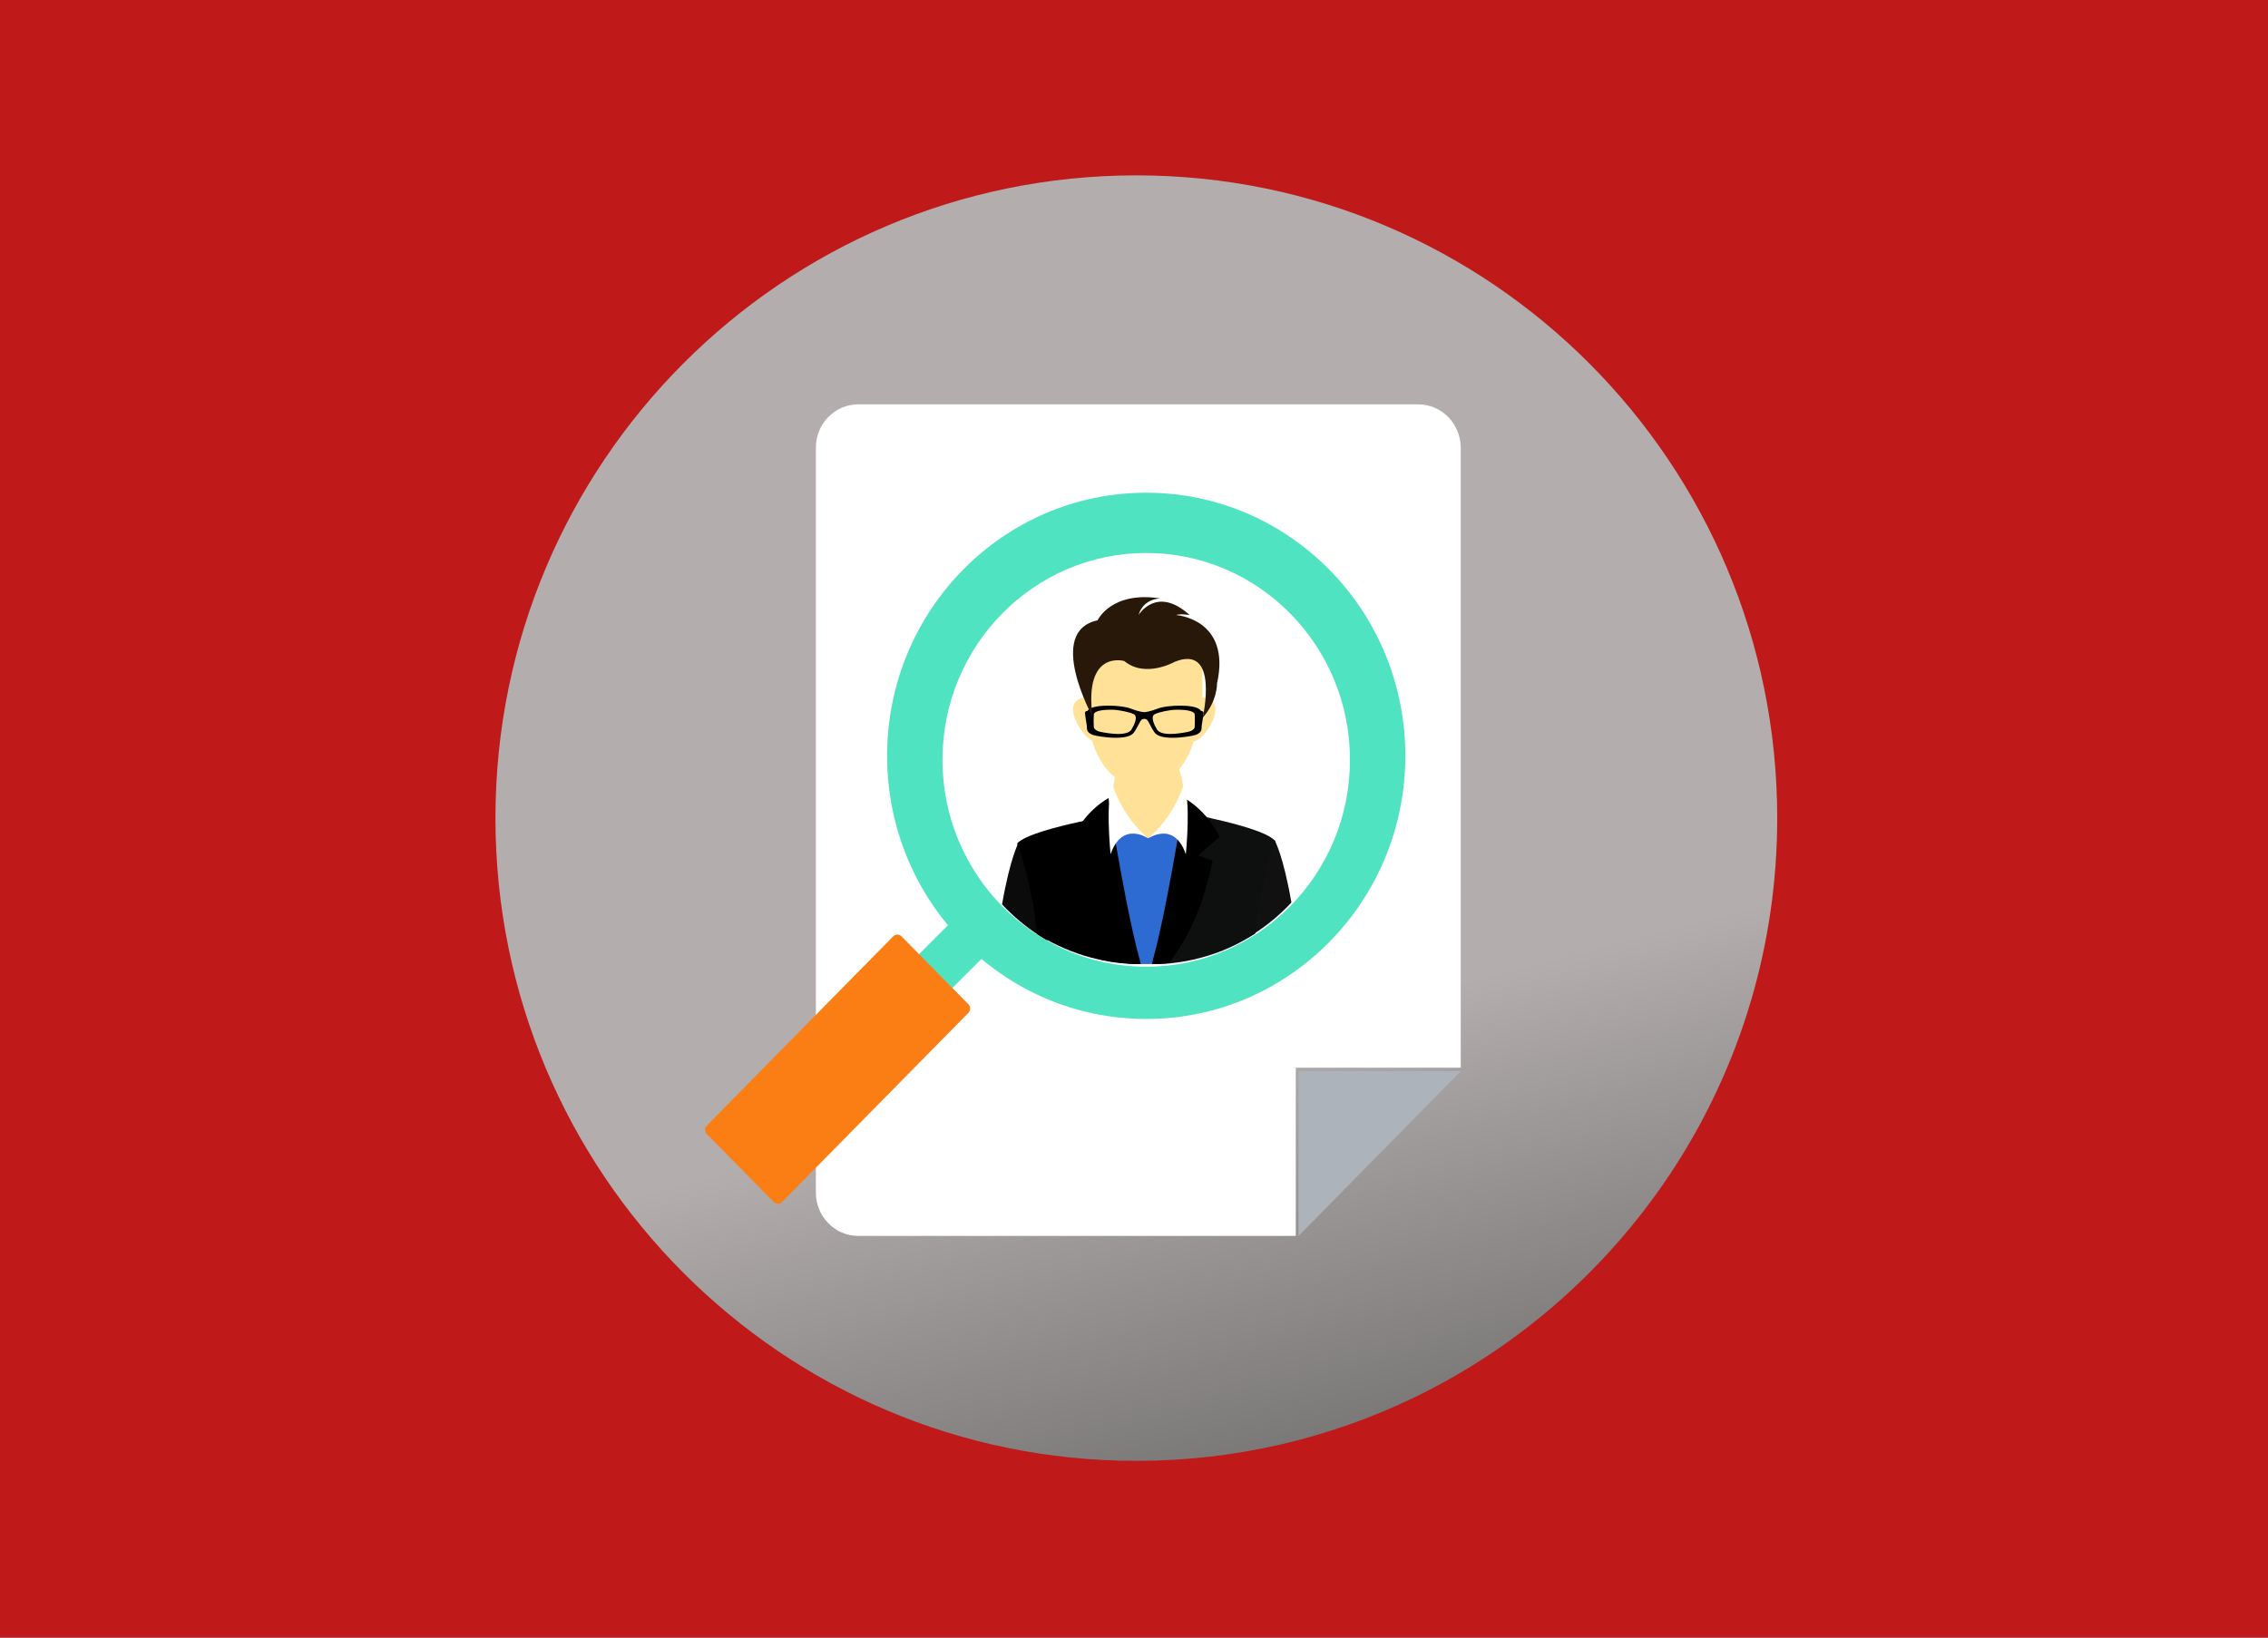 <?xml version="1.0" encoding="UTF-8"?>
<svg width="900px" height="650px" viewBox="0 0 900 650" version="1.1" xmlns="http://www.w3.org/2000/svg" xmlns:xlink="http://www.w3.org/1999/xlink">
    <rect x="0" y="0" width="900" height="650" fill="#333333" stroke="none"/>
    <!-- Generator: Sketch 47 (45396) - http://www.bohemiancoding.com/sketch -->
    <title>portfolio</title>
    <desc>Created with Sketch.</desc>
    <defs>
        <linearGradient x1="53.006%" y1="68.319%" x2="67.64%" y2="124.932%" id="linearGradient-1">
            <stop stop-color="#B3ADAD" offset="0%"></stop>
            <stop stop-color="#4A4A4A" offset="100%"></stop>
        </linearGradient>
    </defs>
    <g id="Page-1" stroke="none" stroke-width="1" fill="none" fill-rule="evenodd">
        <g id="portfolio">
            <g>
                <rect id="Rectangle" fill-opacity="0.78" fill="#E61313" fill-rule="nonzero" x="0" y="0" width="900" height="650"></rect>
                <g id="Group-2" transform="translate(196, 69)" fill-rule="nonzero">
                    <path
                        d="M254.927,510.847 C294.299,510.847 331.58,501.873 364.851,485.852 C450.272,444.717 509.249,357.131 509.249,255.727 C509.249,114.828 395.385,0.607 254.927,0.607 C114.469,0.607 0.606,114.828 0.606,255.727 C0.606,396.626 114.469,510.847 254.927,510.847 Z"
                        id="Oval"
                        fill="url(#linearGradient-1)"></path>
                    <path
                        d="M366.771,91.493 L144.554,91.493 C135.316,91.493 127.766,99.193 127.766,108.614 L127.766,404.434 C127.766,413.856 135.316,421.555 144.554,421.555 L318.195,421.555 L318.195,354.793 L383.658,354.793 L383.658,108.614 C383.559,99.193 376.109,91.493 366.771,91.493 Z"
                        id="Shape"
                        fill="#FFFFFF"></path>
                    <polygon id="Shape" fill="#ACB3BA" points="319.293 421.555 383.658 356.181 319.293 356.181"></polygon>
                    <rect id="Rectangle-path" fill="#50E3C2" transform="translate(188.992, 302.765) rotate(-135) translate(-188.992, -302.765) " x="179.573" y="260.51" width="18.839" height="84.509"></rect>
                    <ellipse id="Oval" fill="#50E3C2" cx="258.852" cy="231.012" rx="102.828" ry="104.44"></ellipse>
                    <ellipse id="Oval" fill="#FFFFFF" cx="258.852" cy="232.607" rx="80.849" ry="82.117"></ellipse>
                    <path
                        d="M111.063,408.117 L84.482,381.118 C83.586,380.208 83.586,378.691 84.482,377.781 L158.453,302.65 C159.349,301.74 160.842,301.74 161.738,302.65 L188.32,329.649 C189.216,330.559 189.216,332.076 188.32,332.986 L114.349,408.117 C113.453,409.027 111.959,409.027 111.063,408.117 Z"
                        id="Shape"
                        fill="#FB7E14"></path>
                    <path
                        d="M283.911,302.869 C282.717,305.792 280.528,308.21 278.239,310.327 C277.841,310.629 277.543,311.032 277.145,311.335 C273.662,312.242 270.079,312.847 266.397,313.25 C264.109,313.552 261.919,313.653 259.631,313.653 L259.531,313.653 C258.337,313.653 257.242,313.653 256.048,313.653 L255.949,313.653 C253.66,313.653 251.371,313.451 249.182,313.25 C246.197,312.947 243.211,312.443 240.226,311.738 C239.032,307.505 239.032,302.869 239.032,298.434 L239.032,296.418 C239.032,287.045 239.032,277.672 239.131,268.4 C239.131,266.485 239.131,264.671 239.629,262.857 C239.728,262.454 239.828,262.151 240.027,261.849 C240.624,260.136 241.619,258.725 242.913,257.515 C243.41,257.112 243.808,256.709 244.405,256.306 C245.002,255.802 245.599,255.399 246.296,255.096 C247.391,254.492 248.485,253.988 249.679,253.585 C250.476,253.282 251.371,253.081 252.267,252.879 C254.456,252.476 256.745,252.375 258.934,252.879 C260.924,253.282 262.815,254.29 264.606,255.399 C264.706,255.5 264.905,255.5 265.004,255.701 C266.099,256.407 267.194,257.112 268.189,257.818 C269.184,258.523 270.079,259.329 270.975,260.136 C271.672,260.74 272.269,261.345 272.866,262.051 C273.761,263.058 274.657,264.066 275.453,265.175 C276.448,266.485 277.344,267.997 278.04,269.509 C278.239,269.912 278.438,270.416 278.538,270.819 C278.637,270.92 278.637,271.021 278.637,271.121 C279.433,273.137 279.931,275.153 280.628,277.269 C281.026,278.882 281.523,280.494 281.921,282.107 C282.319,283.619 282.817,285.131 283.215,286.642 C284.509,291.984 286.001,297.729 283.911,302.869 Z"
                        id="Shape"
                        fill="#2D6BD2"></path>
                    <path
                        d="M259.637,222.242 C251.799,222.242 245.508,237.099 245.508,246.735 C245.508,252.357 247.674,257.376 251.077,260.588 C251.49,260.588 252.108,260.487 252.315,260.487 C252.933,260.487 253.655,260.588 254.274,260.788 C254.893,260.989 255.512,261.19 256.027,261.491 C256.131,261.591 256.543,261.792 256.749,261.993 C256.852,261.993 256.956,262.093 257.162,262.194 C257.574,262.395 257.884,262.595 258.296,262.796 C258.606,262.997 258.915,263.198 259.121,263.398 C259.328,263.499 259.431,263.599 259.637,263.699 L259.637,263.699 C260.05,263.398 260.565,263.097 260.978,262.796 C261.184,262.595 261.493,262.495 261.7,262.395 C262.112,262.194 262.318,262.093 262.525,261.993 C262.731,261.692 264.381,261.19 264.484,261.09 C265.515,260.788 266.444,260.788 267.475,260.989 L267.578,260.989 C271.291,257.877 273.766,252.557 273.766,246.635 C273.766,237.099 267.372,222.242 259.637,222.242 Z"
                        id="Shape"
                        fill="#FFE298"></path>
                    <path
                        d="M222.011,288.497 L219.638,304.311 C218.55,303.678 217.462,303.046 216.374,302.308 C211.134,298.934 206.189,294.823 201.641,289.973 C204.904,271.103 208.365,265.094 208.365,265.094 C208.365,265.094 208.365,265.094 208.365,265.199 C208.365,265.199 208.365,265.305 208.464,265.305 L222.011,288.497 Z"
                        id="Shape"
                        fill="#0B0B0B"></path>
                    <path
                        d="M254.552,312.126 C254.749,312.635 254.945,313.144 255.142,313.653 L255.044,313.653 C252.781,313.653 250.517,313.449 248.353,313.246 C245.401,312.94 242.449,312.431 239.497,311.719 C232.314,310.09 225.328,307.341 218.735,303.676 C217.652,303.065 216.57,302.454 215.488,301.742 C213.815,282.603 208.403,267.842 207.714,266.009 C207.714,265.907 207.616,265.907 207.616,265.907 L207.616,265.805 C210.469,262.446 223.655,259.086 232.117,257.254 C236.348,256.338 239.3,255.727 239.3,255.727 L239.005,260.512 L239.103,261.326 L241.957,279.854 C241.957,279.854 249.14,297.364 254.552,312.126 C254.552,312.126 254.552,312.126 254.552,312.126 Z"
                        id="Shape"
                        fill="#000000"></path>
                    <path
                        d="M256.314,312.12 C256.413,312.631 256.612,313.142 256.711,313.653 C254.428,313.653 252.145,313.448 249.961,313.244 C246.685,309.157 243.111,303.538 239.835,296.182 C236.957,289.745 234.376,281.879 232.489,272.581 L238.346,270.538 L229.809,263.182 C229.809,263.182 231,260.423 233.581,257.052 C235.865,253.987 239.339,250.411 243.905,247.754 C243.905,247.754 243.905,247.754 243.905,247.857 L243.905,247.857 C244.005,248.47 244.402,251.33 245.097,255.519 C245.494,257.971 245.99,260.934 246.486,264.204 L246.486,264.204 C248.968,278.507 252.641,298.838 256.314,312.12 C256.314,312.12 256.314,312.12 256.314,312.12 Z"
                        id="Shape"
                        fill="#000000"></path>
                    <path
                        d="M259.637,263.806 C259.637,263.806 249.37,256.577 244.703,270.077 C244.703,270.077 242.421,247.223 245.74,242.971 C245.636,242.971 248.955,254.664 259.637,263.806 Z"
                        id="Shape"
                        fill="#FFFFFF"></path>
                    <path
                        d="M316.466,289.228 C311.919,294.076 306.977,298.187 301.738,301.559 C300.65,302.297 299.563,302.93 298.476,303.562 L296.103,287.752 L309.645,264.565 C309.645,264.46 309.744,264.46 309.744,264.46 L309.744,264.354 C309.744,264.354 313.204,270.362 316.466,289.228 Z"
                        id="Shape"
                        fill="#111111"></path>
                    <path
                        d="M310.063,264.873 L310.063,264.873 C310.063,264.977 309.965,264.977 309.965,265.081 C309.281,266.949 303.907,281.998 302.148,301.51 C301.073,302.236 299.998,302.859 298.923,303.482 C292.962,307.01 286.61,309.605 280.063,311.266 C276.643,312.2 273.125,312.823 269.509,313.238 C267.262,313.549 265.112,313.653 262.864,313.653 L262.766,313.653 C262.962,313.134 263.157,312.615 263.353,312.096 L263.353,311.992 C268.727,297.047 275.861,279.092 275.861,279.092 L278.206,263.628 L278.89,259.372 L278.597,254.494 C278.597,254.494 281.626,255.013 285.731,256.051 C294.135,257.919 307.327,261.344 310.063,264.873 Z"
                        id="Shape"
                        fill="#0E0F0F"></path>
                    <path
                        d="M279.793,270.707 L285.233,272.645 C284.54,275.909 283.848,278.867 283.057,281.724 C278.903,296.719 272.968,306.818 267.825,313.245 C265.551,313.551 263.375,313.653 261.1,313.653 C261.199,313.143 261.397,312.633 261.496,312.123 L261.496,312.021 C265.155,298.759 268.814,278.459 271.287,264.28 C271.584,262.546 271.782,260.914 272.078,259.486 C273.166,253.059 273.76,248.673 273.958,247.856 L273.958,247.856 L273.958,247.754 C278.507,250.407 281.87,253.977 284.244,257.037 C286.716,260.404 288.002,263.158 288.002,263.158 L279.694,270.299 L279.496,270.503 L279.793,270.707 Z"
                        id="Shape"
                        fill="#000000"></path>
                    <path
                        d="M259.637,263.806 C259.637,263.806 269.904,256.577 274.571,270.077 C274.571,270.077 276.853,247.223 273.534,242.971 C273.534,242.971 270.215,254.664 259.637,263.806 Z"
                        id="Shape"
                        fill="#FFFFFF"></path>
                    <g id="Group" transform="translate(229.809, 207.892)" fill="#FFE298">
                        <path
                            d="M55.682,8.532 C53.817,13.301 49.399,18.278 46.65,17.448 C43.902,16.619 43.803,10.191 45.669,5.422 C47.534,0.653 50.577,-0.591 53.326,0.238 C56.075,1.068 57.547,3.763 55.682,8.532 Z"
                            id="Shape"></path>
                        <path
                            d="M0.834,8.532 C2.699,13.301 7.117,18.278 9.866,17.448 C12.614,16.619 12.713,10.191 10.847,5.422 C8.982,0.653 5.939,-0.591 3.19,0.238 C0.441,1.068 -1.031,3.763 0.834,8.532 Z"
                            id="Shape"></path>
                    </g>
                    <g id="Group" transform="translate(232.949, 182.38)" fill="#FFE298">
                        <ellipse id="Oval" cx="24.625" cy="32.597" rx="21.511" ry="28.686"></ellipse>
                        <path
                            d="M35.624,23.871 L31.536,6.62 C31.536,6.62 36.987,-0.1 38.447,0.1 C39.907,0.301 48.18,9.328 48.18,9.328 L48.18,22.166 L48.18,27.482 L45.941,32.196 L36.987,28.184 L35.624,23.871 Z"
                            id="Shape"></path>
                        <polygon id="Shape" points="19.564 8.525 6.035 5.918 1.557 10.531 0.681 20.762 3.309 31.895 20.635 27.081"></polygon>
                    </g>
                    <g id="rectangular-eyeglass-frame" transform="translate(234.519, 211.081)" fill="#000000">
                        <path
                            d="M0.848,9.399 C0.851,9.46 0.958,10.886 3.264,11.654 C4.423,12.039 8.544,12.756 12.29,12.756 C16.029,12.756 18.428,12.063 19.417,10.693 C20.304,9.465 20.861,8.366 21.309,7.484 C22.115,5.895 22.485,5.251 23.549,5.251 C24.612,5.251 24.981,5.895 25.788,7.484 C26.236,8.367 26.793,9.465 27.68,10.695 C28.669,12.063 31.067,12.756 34.806,12.756 C38.552,12.756 42.673,12.039 43.832,11.654 C46.138,10.886 46.245,9.46 46.246,9.427 C46.249,9.397 46.334,8.686 46.392,7.627 C46.518,6.867 47.097,3.377 47.097,2.913 C47.097,2.729 47.018,2.15 46.054,2.099 C45.049,0.281 40.481,0 37.751,0 C34.351,0 30.823,0.447 29.173,1.087 C25.435,2.536 23.768,2.578 23.59,2.578 L23.506,2.578 C23.329,2.578 21.661,2.536 17.924,1.087 C16.272,0.447 12.744,0 9.345,0 C6.617,0 2.047,0.282 1.043,2.099 C0.078,2.149 0,2.729 0,2.913 C0,3.376 0.579,6.868 0.705,7.627 C0.763,8.686 0.847,9.397 0.848,9.399 Z M26.981,4.306 C27.092,3.89 27.32,3.596 27.68,3.408 C29.303,2.562 33.789,1.633 36.254,1.633 L36.308,1.633 C36.311,1.633 36.54,1.625 36.915,1.625 C40.867,1.625 43.473,2.336 43.554,3.438 C43.732,5.842 43.555,8.544 43.553,8.582 C43.552,8.595 43.43,9.931 40.69,10.456 C38.933,10.793 36.321,11.241 33.921,11.241 C31.117,11.241 29.328,10.645 28.606,9.47 C27.277,7.312 26.686,5.429 26.981,4.306 Z M3.543,3.438 C3.624,2.337 6.23,1.625 10.181,1.625 C10.557,1.625 10.786,1.633 10.843,1.634 C13.307,1.634 17.794,2.563 19.416,3.409 C19.776,3.597 20.005,3.891 20.115,4.306 C20.411,5.43 19.82,7.312 18.492,9.47 C17.769,10.646 15.981,11.241 13.177,11.241 C10.776,11.241 8.164,10.795 6.408,10.457 C3.667,9.931 3.546,8.596 3.544,8.572 C3.542,8.544 3.365,5.845 3.543,3.438 Z"
                            id="Shape"></path>
                    </g>
                    <path
                        d="M255.81,175.113 C255.81,175.113 262.898,163.211 276.073,175.113 C276.073,175.113 272.48,174.508 270.683,175.113 C270.683,175.113 292.643,176.626 286.954,202.247 C286.954,202.247 287.153,209.308 281.264,215.864 C281.264,215.864 288.052,186.511 270.184,193.673 C270.184,193.673 258.506,200.331 250.121,193.371 C250.121,193.371 234.05,188.731 237.544,215.461 C237.544,215.461 218.878,181.569 239.54,177.231 C239.54,177.231 244.93,165.43 264.594,168.557 C264.594,168.456 257.707,168.456 255.81,175.113 Z"
                        id="Shape"
                        fill="#28180A"></path>
                </g>
            </g>
        </g>
    </g>
</svg>
